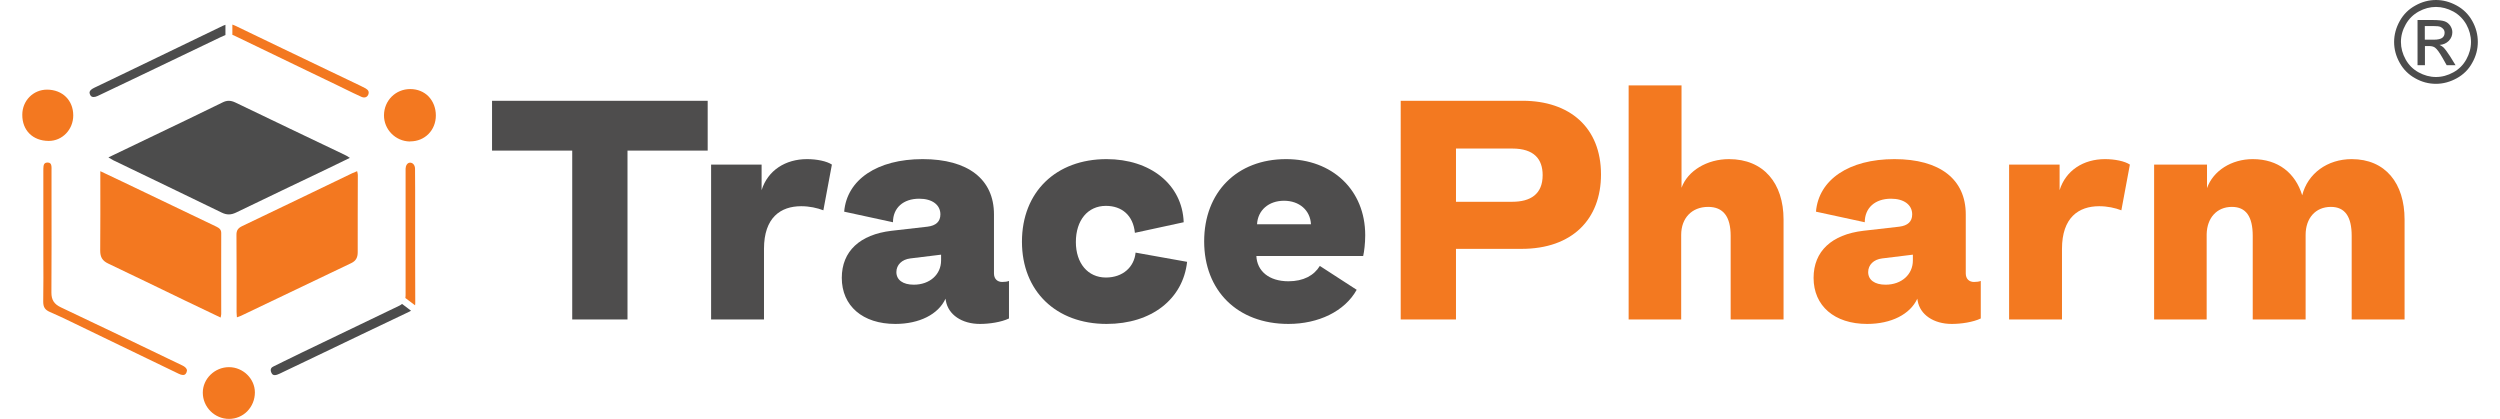 <?xml version="1.0" encoding="UTF-8"?> <!-- Generator: Adobe Illustrator 25.2.0, SVG Export Plug-In . SVG Version: 6.00 Build 0) --> <svg xmlns="http://www.w3.org/2000/svg" xmlns:xlink="http://www.w3.org/1999/xlink" version="1.1" id="Layer_1" x="0px" y="0px" viewBox="0 0 2198 368.3" style="enable-background:new 0 0 2198 368.3;" xml:space="preserve"> <style type="text/css"> .st0{fill:#4C4C4C;} .st1{fill:#F37820;} .st2{fill:#4E4D4D;} .st3{fill:#F37920;} </style> <g> <g> <path class="st0" d="M302.8,136c-32-15.3-64-30.5-95.9-45.9c-4-1.9-7.4-2-11.3,0c-20.2,9.9-40.4,19.6-60.7,29.3 c-12.9,6.2-25.7,12.3-39.6,19c2.1,1.2,3.1,1.9,4.3,2.5c31.8,15.3,63.6,30.6,95.3,46c4.5,2.2,8.2,2.1,12.6,0 c26.6-12.9,53.4-25.6,80.1-38.4c6.4-3.1,12.7-6.2,20-9.7C305.4,137.3,304.1,136.6,302.8,136z"></path> <path class="st1" d="M314.5,221.8c-0.1-22.7,0.1-45.3,0.1-68c0-0.9-0.3-1.9-0.6-3.3c-1.7,0.7-3,1.2-4.3,1.8 c-32.2,15.5-64.5,31.1-96.8,46.5c-3.7,1.8-5.1,3.8-5,8c0.2,22.5,0.1,45,0.1,67.5c0,1.4,0.2,2.8,0.3,4.7c1.6-0.6,2.7-0.9,3.7-1.4 c32.3-15.4,64.5-30.9,96.9-46.3C313,229.3,314.5,226.3,314.5,221.8z"></path> <path class="st1" d="M88.2,150.5c8.1,3.9,15,7.1,21.9,10.4c26.7,12.8,53.4,25.6,80.2,38.4c2.6,1.3,4.3,2.6,4.2,5.9 c-0.1,23.7,0,47.3,0,71c0,0.8-0.3,1.5-0.5,3c-10.7-5.1-21.1-10-31.4-15c-22.5-10.8-44.9-21.8-67.5-32.5c-5.1-2.4-7-5.7-7-11.3 c0.2-21,0.1-42,0.1-63C88.2,155.6,88.2,153.8,88.2,150.5z"></path> </g> <g> <path class="st2" d="M622.2,132.4h-70.5v148.5h-48.6V132.4h-70.5V88.6h189.6V132.4z"></path> <path class="st2" d="M704.4,181.3c-18,0-32.7,9.9-32.7,37.5v62.1h-46.5V144.7h44.4v22.5c5.4-17.4,21-27.3,39.9-27.3 c8.7,0,17.4,1.8,21.9,4.8l-7.5,40.2C718.5,182.8,711.6,181.3,704.4,181.3z"></path> <path class="st2" d="M783.9,202.9l31.5-3.6c7.5-0.9,11.4-4.5,11.4-10.8c0-8.4-7.2-13.8-18.6-13.8c-14.1,0-23.1,8.1-23.1,20.7 l-42.9-9.3c2.4-28.2,29.1-46.2,69-46.2s62.7,17.7,62.7,48.6v51.9c0,4.8,3,7.5,7.2,7.5c2.4,0,4.5-0.3,6-0.9v33 c-6.9,3.3-17.4,4.8-25.5,4.8c-15.9,0-27.9-8.1-30-20.4l-0.3-1.8c-6.3,13.8-23.1,22.2-44.1,22.2c-28.8,0-47.1-15.9-47.1-40.5 C740.1,220.9,756,206.2,783.9,202.9z M803.4,250.3c14.1,0,24-9,24-21.3v-5.1l-27,3.3c-7.5,0.9-12.3,5.7-12.3,12 C788.1,246.1,793.8,250.3,803.4,250.3z"></path> <path class="st2" d="M972.9,284.8c-44.4,0-74.4-28.8-74.4-72.3c0-43.8,30-72.6,74.4-72.6c38.4,0,66.6,22.2,67.8,55.5l-42.9,9.3 c-1.5-15.3-11.4-23.7-25.5-23.7c-15.9,0-26.4,12.6-26.4,31.8c0,18.6,10.5,31.2,26.4,31.2c15,0,24.9-9.3,26.1-21.9l45.3,8.1 C1040.1,262.9,1012.5,284.8,972.9,284.8z"></path> <path class="st2" d="M1130.7,139.9c40.5,0,69.6,27,69.6,66.9c0,7.2-0.9,14.4-1.8,18.3h-93.9c0.6,13.2,11.1,22.2,28.2,22.2 c13.2,0,22.5-5.1,27.6-13.5l32.4,21c-10.5,18.9-33.6,30-60,30c-45,0-74.1-29.4-74.1-72.6C1058.7,169,1087.5,139.9,1130.7,139.9z M1128.9,176.5c-13.5,0-23.1,8.4-23.7,20.7h47.4C1152,184.9,1142.4,176.5,1128.9,176.5z"></path> <path class="st3" d="M1407.6,153.4c0,39.3-25.2,65.4-69.9,65.4h-57.6v62.1h-48.6V88.6h107.1C1380,88.6,1407.6,112,1407.6,153.4z M1356.3,154c0-14.1-7.5-23.4-26.7-23.4h-49.5v46.8h49.5C1345.5,177.4,1356.3,170.8,1356.3,154z"></path> <path class="st3" d="M1478.4,165.1c5.4-15,22.5-25.2,41.7-25.2c30.6,0,48,21.3,48,53.1v87.9h-46.5v-73.5 c0-17.1-6.6-25.5-19.8-25.5c-14.4,0-23.7,9.9-23.7,24.6v74.4h-46.2V75.1h46.5V165.1z"></path> <path class="st3" d="M1638.3,202.9l31.5-3.6c7.5-0.9,11.4-4.5,11.4-10.8c0-8.4-7.2-13.8-18.6-13.8c-14.1,0-23.1,8.1-23.1,20.7 l-42.9-9.3c2.4-28.2,29.1-46.2,69-46.2s62.7,17.7,62.7,48.6v51.9c0,4.8,3,7.5,7.2,7.5c2.4,0,4.5-0.3,6-0.9v33 c-6.9,3.3-17.4,4.8-25.5,4.8c-15.9,0-27.9-8.1-30-20.4l-0.3-1.8c-6.3,13.8-23.1,22.2-44.1,22.2c-28.8,0-47.1-15.9-47.1-40.5 C1594.5,220.9,1610.4,206.2,1638.3,202.9z M1657.8,250.3c14.1,0,24-9,24-21.3v-5.1l-27,3.3c-7.5,0.9-12.3,5.7-12.3,12 C1642.5,246.1,1648.2,250.3,1657.8,250.3z"></path> <path class="st3" d="M1845.6,181.3c-18,0-32.7,9.9-32.7,37.5v62.1h-46.5V144.7h44.4v22.5c5.4-17.4,21-27.3,39.9-27.3 c8.7,0,17.4,1.8,21.9,4.8l-7.5,40.2C1859.7,182.8,1852.8,181.3,1845.6,181.3z"></path> <path class="st3" d="M1940.4,165.4c5.4-15.3,21.6-25.5,40.2-25.5c22.5,0,37.5,12.3,43.5,31.8c4.8-19.2,22.2-31.8,43.5-31.8 c29.7,0,46.5,21.3,46.5,53.1v87.9h-46.5v-73.5c0-17.1-6-25.5-18.3-25.5c-13.5,0-22.2,9.9-22.2,24.6v74.4h-46.5v-73.5 c0-17.1-6-25.5-18.3-25.5c-13.2,0-21.9,9.6-22.2,24v75h-46.2V144.7h46.5V165.4z"></path> </g> <g> <path class="st0" d="M2141.7,0c6.2,0,12.2,1.6,18.1,4.8c5.9,3.2,10.5,7.7,13.8,13.6c3.3,5.9,4.9,12.1,4.9,18.5 c0,6.3-1.6,12.5-4.9,18.3c-3.2,5.9-7.8,10.4-13.6,13.6c-5.8,3.2-12,4.9-18.3,4.9c-6.4,0-12.5-1.6-18.3-4.9 c-5.8-3.2-10.4-7.8-13.6-13.6c-3.3-5.9-4.9-12-4.9-18.3c0-6.4,1.7-12.6,5-18.5c3.3-5.9,7.9-10.4,13.8-13.6 C2129.4,1.6,2135.5,0,2141.7,0z M2141.7,6.1c-5.2,0-10.2,1.3-15.1,4c-4.9,2.7-8.7,6.4-11.5,11.4c-2.8,4.9-4.2,10.1-4.2,15.4 c0,5.3,1.4,10.4,4.1,15.3c2.7,4.9,6.5,8.7,11.4,11.4c4.9,2.7,10,4.1,15.3,4.1c5.3,0,10.4-1.4,15.3-4.1c4.9-2.7,8.7-6.5,11.4-11.4 c2.7-4.9,4.1-10,4.1-15.3c0-5.3-1.4-10.5-4.1-15.4c-2.8-4.9-6.6-8.7-11.5-11.4C2151.8,7.4,2146.8,6.1,2141.7,6.1z M2125.5,57.2 V17.6h13.6c4.7,0,8,0.4,10.1,1.1c2.1,0.7,3.7,2,5,3.8c1.2,1.8,1.9,3.8,1.9,5.8c0,2.9-1,5.4-3.1,7.6c-2.1,2.1-4.8,3.4-8.2,3.6 c1.4,0.6,2.5,1.3,3.4,2.1c1.6,1.6,3.5,4.2,5.9,7.9l4.8,7.8h-7.8l-3.5-6.2c-2.8-4.9-5-8-6.7-9.2c-1.2-0.9-2.9-1.4-5.1-1.4h-3.8 v16.8H2125.5z M2131.9,34.9h7.8c3.7,0,6.2-0.6,7.6-1.7c1.4-1.1,2-2.6,2-4.4c0-1.2-0.3-2.2-1-3.1c-0.7-0.9-1.6-1.6-2.7-2.1 c-1.2-0.5-3.3-0.7-6.4-0.7h-7.3V34.9z"></path> </g> <path class="st1" d="M356.4,262c0.2-1.2,0.2-2.4,0.2-3.5c0-28,0-56.5,0-84l0-22.5c0-0.5,0-1,0-1.3c0-0.8,0-1.5,0-2.5 c0.1-2.5,1.4-5.1,3.9-5.2c2.5,0,4.3,2.2,4.4,5.2c0.1,6.3,0.1,12.1,0.1,18.3c0,2.5,0,5.1,0,7.7l0,33.5l0,0c0,5.4,0,10.7,0,16.1 c0,13.9,0,28.3,0.1,42.4c0,0.8,0,1.6-0.2,2.2L356.4,262z"></path> <path class="st0" d="M241.5,329.8c-1,0-2.1-0.3-2.9-2.1c-1.5-3.4,0.3-4.8,1.8-5.5c6.3-3.2,12.9-6.3,19.2-9.4c2-0.9,4-1.9,5.9-2.9 l17.7-8.5c22.2-10.7,45.2-21.8,67.8-32.6c1-0.5,1.8-1,2.5-1.6l7.9,6c-0.5,0.3-1.1,0.6-1.7,0.9c-27.4,13-55.3,26.4-82.2,39.3 c-9.7,4.6-19.4,9.3-29.1,13.9l-1,0.5c-1.3,0.6-2.5,1.2-3.7,1.6C242.9,329.7,242.2,329.8,241.5,329.8 C241.5,329.8,241.5,329.8,241.5,329.8z"></path> <path class="st1" d="M320.1,85.7c-0.7,0-1.5-0.2-2.2-0.5c-4.9-2.2-9.8-4.6-14.5-6.9c-1.9-0.9-3.8-1.8-5.7-2.8l-23.5-11.3 c-22.5-10.8-44.9-21.6-67.4-32.5c-0.8-0.4-1.7-0.7-2.5-1.1v-9c0.7,0.2,1.5,0.5,2.3,0.9c27.5,13.3,55.6,26.7,82.7,39.7 c9.2,4.4,18.4,8.8,27.6,13.2l1,0.5c1.3,0.6,2.5,1.2,3.7,1.9c2.5,1.5,3.1,3.2,2.1,5.6C323,84.9,321.7,85.7,320.1,85.7L320.1,85.7z"></path> <path class="st0" d="M82.3,85.3c-1.6,0-2.6-0.7-3.2-2.3c-0.5-1.3-1.3-3.4,3.9-5.9c8.2-4,16.4-7.9,24.6-11.8l11.4-5.5 c6.4-3.1,12.9-6.2,19.3-9.3c18.9-9.1,38.5-18.5,57.6-27.8c0.8-0.4,1.6-0.7,2.3-0.9v9c-0.1,0-0.1,0.1-0.2,0.1 c-1.4,0.6-2.7,1.2-4.1,1.8c-23.2,11.1-46.5,22.2-69.7,33.4L85.8,84.4C84.5,85,83.3,85.3,82.3,85.3z"></path> <path class="st1" d="M160.9,329.7c-1.1,0-2.4-0.4-3.8-1.1c-17.3-8.3-34.7-16.7-52-25.1c-12.9-6.3-25.9-12.5-38.9-18.8l-3.7-1.8 c-6-2.9-12.3-5.9-18.6-8.6c-4.4-1.9-5.9-4.3-5.9-9.1c0.2-13.8,0.2-27.9,0.1-41.5c0-5.3,0-10.7,0-16l0,0l0-12.7 c0-14.6,0-29.2,0-43.7l0-0.8c0-1.7,0-3.2,0.2-4.7c0.4-2,1.4-2.9,3.5-2.9l0.2,0c1.9,0.1,2.9,0.9,3.2,3c0.2,1.1,0.1,2.3,0.1,3.5l0,1 c0,8.1,0,16.3,0,24.4c0,27,0.1,55-0.1,82.5c0,6.4,2.4,10.1,8.3,12.9c31.6,14.9,63.5,30.3,94.5,45.2l12.3,5.9c2.1,1,3.4,2.2,3.9,3.5 c0.3,0.8,0.2,1.7-0.3,2.8C163.2,329.1,162.3,329.7,160.9,329.7z"></path> <path class="st1" d="M360.3,124.4c-12.6-0.2-22.8-10.6-22.7-23.1c0.1-12.9,10.2-23,23.1-23c6.3,0,12,2.3,16.1,6.5 c4.1,4.3,6.4,10.2,6.4,16.7c0,13-9.7,22.8-22.5,22.8L360.3,124.4z"></path> <path class="st1" d="M201.4,368.3c-12.7,0-23.1-10.4-23.1-23.1c0-12.2,10.5-22.4,23-22.4c12.4,0,22.8,10.2,22.8,22.2 c0,6.3-2.4,12.2-6.8,16.7C213.1,365.9,207.4,368.3,201.4,368.3C201.5,368.3,201.4,368.3,201.4,368.3z"></path> <path class="st1" d="M42.7,123.9c-13.9-0.1-23.2-9.3-23.1-23c0-12.4,9.6-22.1,21.8-22.1c13.6,0.1,23,9.4,23,22.7 c0,12.4-9.6,22.4-21.5,22.4C42.8,123.9,42.7,123.9,42.7,123.9z"></path> </g> </svg> 